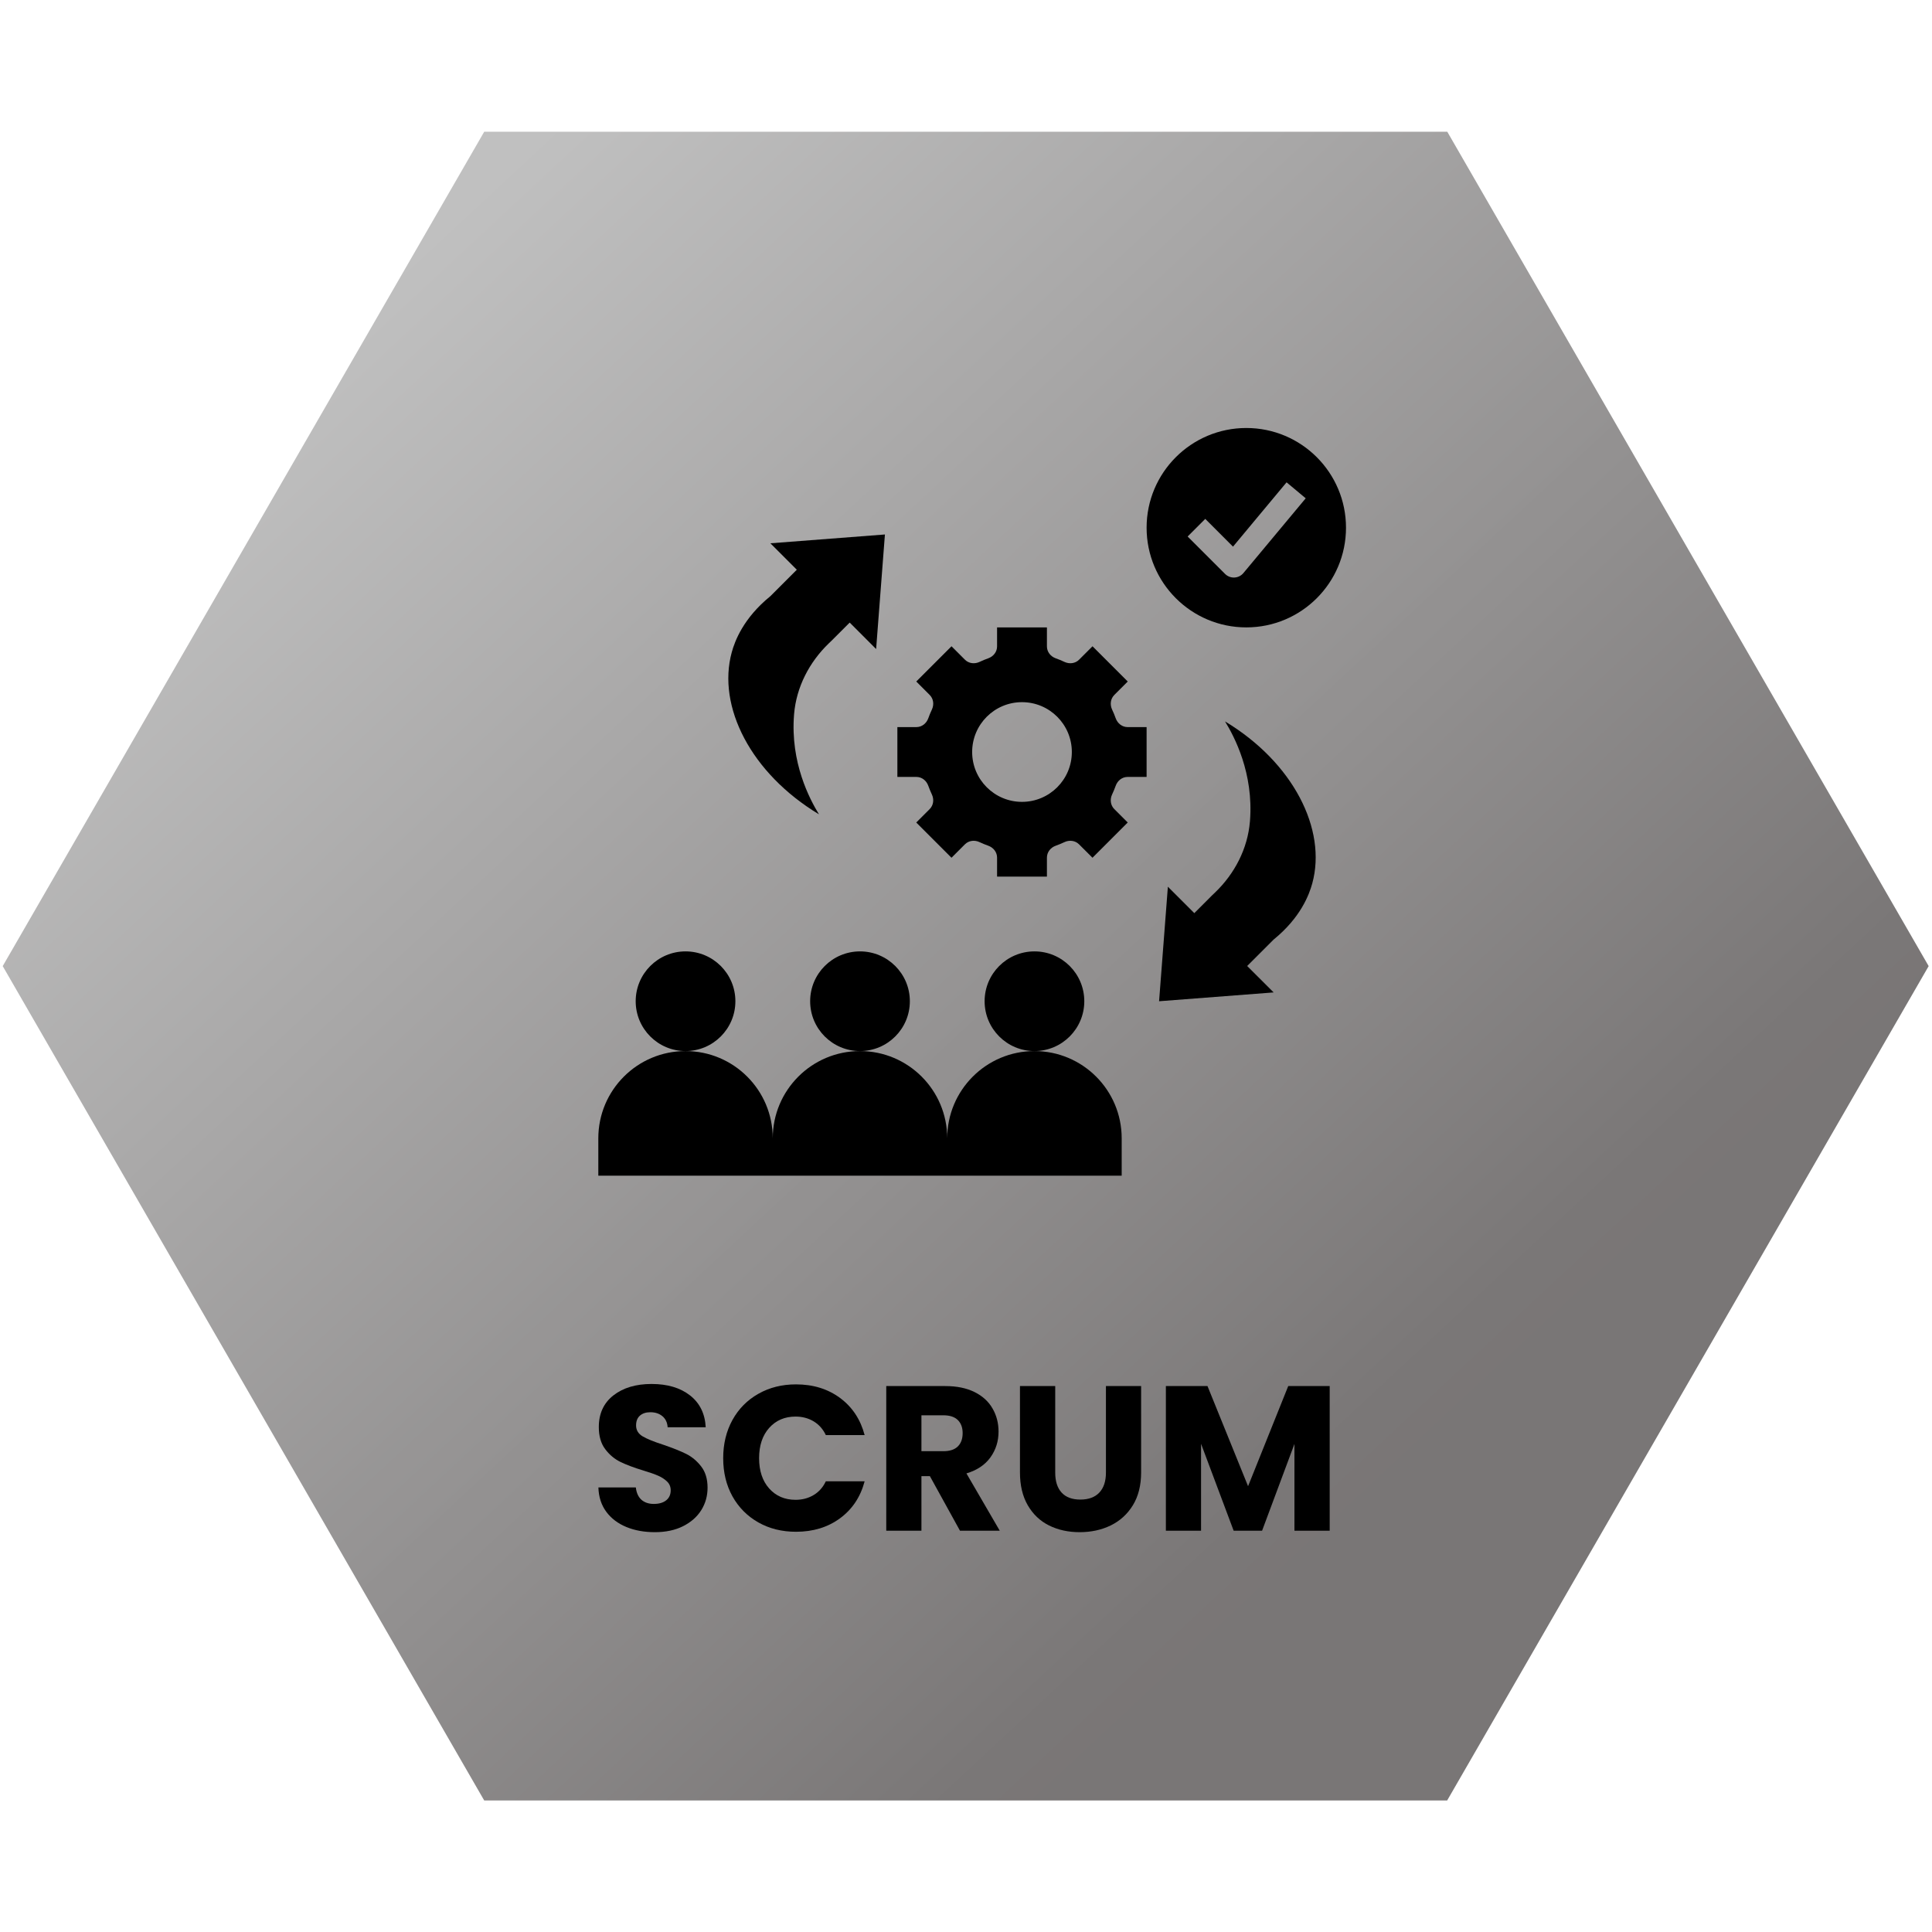 <svg xmlns="http://www.w3.org/2000/svg" xmlns:xlink="http://www.w3.org/1999/xlink" width="500" zoomAndPan="magnify" viewBox="0 0 375 375" height="500" preserveAspectRatio="xMidYMid meet" version="1.0"><defs><g/><clipPath id="8b0535bb8f"><path d="M 0 25.566 L 375 25.566 L 375 349.566 L 0 349.566 Z M 0 25.566 " clip-rule="nonzero"/></clipPath><clipPath id="b79faaf3e1"><path d="M 374.352 187.52 L 280.891 349.473 L 93.988 349.473 L 0.527 187.52 L 93.988 25.566 L 280.914 25.566 Z M 374.352 187.52 " clip-rule="nonzero"/></clipPath><linearGradient x1="8.011" gradientTransform="matrix(2.431, 0, 0, 2.432, 0.527, 25.568)" y1="-7.452" x2="145.743" gradientUnits="userSpaceOnUse" y2="140.608" id="75574f8bf6"><stop stop-opacity="1" stop-color="rgb(75.299%, 75.299%, 75.299%)" offset="0"/><stop stop-opacity="1" stop-color="rgb(75.299%, 75.299%, 75.299%)" offset="0.125"/><stop stop-opacity="1" stop-color="rgb(75.299%, 75.299%, 75.299%)" offset="0.141"/><stop stop-opacity="1" stop-color="rgb(75.157%, 75.153%, 75.153%)" offset="0.148"/><stop stop-opacity="1" stop-color="rgb(74.835%, 74.815%, 74.815%)" offset="0.156"/><stop stop-opacity="1" stop-color="rgb(74.474%, 74.437%, 74.437%)" offset="0.164"/><stop stop-opacity="1" stop-color="rgb(74.11%, 74.059%, 74.059%)" offset="0.172"/><stop stop-opacity="1" stop-color="rgb(73.747%, 73.68%, 73.68%)" offset="0.18"/><stop stop-opacity="1" stop-color="rgb(73.384%, 73.302%, 73.302%)" offset="0.188"/><stop stop-opacity="1" stop-color="rgb(73.022%, 72.923%, 72.923%)" offset="0.195"/><stop stop-opacity="1" stop-color="rgb(72.659%, 72.545%, 72.545%)" offset="0.203"/><stop stop-opacity="1" stop-color="rgb(72.296%, 72.166%, 72.166%)" offset="0.211"/><stop stop-opacity="1" stop-color="rgb(71.933%, 71.788%, 71.788%)" offset="0.219"/><stop stop-opacity="1" stop-color="rgb(71.571%, 71.41%, 71.41%)" offset="0.227"/><stop stop-opacity="1" stop-color="rgb(71.208%, 71.031%, 71.031%)" offset="0.234"/><stop stop-opacity="1" stop-color="rgb(70.845%, 70.653%, 70.653%)" offset="0.242"/><stop stop-opacity="1" stop-color="rgb(70.482%, 70.274%, 70.274%)" offset="0.25"/><stop stop-opacity="1" stop-color="rgb(70.12%, 69.896%, 69.896%)" offset="0.258"/><stop stop-opacity="1" stop-color="rgb(69.757%, 69.518%, 69.518%)" offset="0.266"/><stop stop-opacity="1" stop-color="rgb(69.394%, 69.139%, 69.139%)" offset="0.273"/><stop stop-opacity="1" stop-color="rgb(69.031%, 68.761%, 68.761%)" offset="0.281"/><stop stop-opacity="1" stop-color="rgb(68.668%, 68.382%, 68.382%)" offset="0.289"/><stop stop-opacity="1" stop-color="rgb(68.306%, 68.004%, 68.004%)" offset="0.297"/><stop stop-opacity="1" stop-color="rgb(67.943%, 67.625%, 67.625%)" offset="0.305"/><stop stop-opacity="1" stop-color="rgb(67.58%, 67.247%, 67.247%)" offset="0.312"/><stop stop-opacity="1" stop-color="rgb(67.216%, 66.869%, 66.869%)" offset="0.32"/><stop stop-opacity="1" stop-color="rgb(66.855%, 66.49%, 66.49%)" offset="0.328"/><stop stop-opacity="1" stop-color="rgb(66.492%, 66.112%, 66.112%)" offset="0.336"/><stop stop-opacity="1" stop-color="rgb(66.129%, 65.733%, 65.733%)" offset="0.344"/><stop stop-opacity="1" stop-color="rgb(65.765%, 65.355%, 65.355%)" offset="0.352"/><stop stop-opacity="1" stop-color="rgb(65.404%, 64.977%, 64.977%)" offset="0.359"/><stop stop-opacity="1" stop-color="rgb(65.041%, 64.598%, 64.598%)" offset="0.367"/><stop stop-opacity="1" stop-color="rgb(64.677%, 64.22%, 64.22%)" offset="0.375"/><stop stop-opacity="1" stop-color="rgb(64.314%, 63.841%, 63.841%)" offset="0.383"/><stop stop-opacity="1" stop-color="rgb(63.951%, 63.463%, 63.463%)" offset="0.391"/><stop stop-opacity="1" stop-color="rgb(63.589%, 63.084%, 63.084%)" offset="0.398"/><stop stop-opacity="1" stop-color="rgb(63.226%, 62.706%, 62.706%)" offset="0.406"/><stop stop-opacity="1" stop-color="rgb(62.863%, 62.328%, 62.328%)" offset="0.414"/><stop stop-opacity="1" stop-color="rgb(62.5%, 61.948%, 61.948%)" offset="0.422"/><stop stop-opacity="1" stop-color="rgb(62.138%, 61.569%, 61.569%)" offset="0.43"/><stop stop-opacity="1" stop-color="rgb(61.775%, 61.191%, 61.191%)" offset="0.438"/><stop stop-opacity="1" stop-color="rgb(61.412%, 60.812%, 60.812%)" offset="0.445"/><stop stop-opacity="1" stop-color="rgb(61.049%, 60.434%, 60.434%)" offset="0.453"/><stop stop-opacity="1" stop-color="rgb(60.687%, 60.056%, 60.056%)" offset="0.461"/><stop stop-opacity="1" stop-color="rgb(60.324%, 59.677%, 59.677%)" offset="0.469"/><stop stop-opacity="1" stop-color="rgb(59.961%, 59.299%, 59.299%)" offset="0.477"/><stop stop-opacity="1" stop-color="rgb(59.598%, 58.92%, 58.92%)" offset="0.482"/><stop stop-opacity="1" stop-color="rgb(59.418%, 58.731%, 58.731%)" offset="0.484"/><stop stop-opacity="1" stop-color="rgb(59.236%, 58.542%, 58.542%)" offset="0.492"/><stop stop-opacity="1" stop-color="rgb(58.873%, 58.163%, 58.163%)" offset="0.5"/><stop stop-opacity="1" stop-color="rgb(58.51%, 57.785%, 57.785%)" offset="0.508"/><stop stop-opacity="1" stop-color="rgb(58.147%, 57.407%, 57.407%)" offset="0.516"/><stop stop-opacity="1" stop-color="rgb(57.784%, 57.028%, 57.028%)" offset="0.518"/><stop stop-opacity="1" stop-color="rgb(57.603%, 56.839%, 56.839%)" offset="0.523"/><stop stop-opacity="1" stop-color="rgb(57.422%, 56.65%, 56.65%)" offset="0.531"/><stop stop-opacity="1" stop-color="rgb(57.059%, 56.271%, 56.271%)" offset="0.539"/><stop stop-opacity="1" stop-color="rgb(56.696%, 55.893%, 55.893%)" offset="0.547"/><stop stop-opacity="1" stop-color="rgb(56.332%, 55.515%, 55.515%)" offset="0.555"/><stop stop-opacity="1" stop-color="rgb(55.971%, 55.136%, 55.136%)" offset="0.562"/><stop stop-opacity="1" stop-color="rgb(55.608%, 54.758%, 54.758%)" offset="0.57"/><stop stop-opacity="1" stop-color="rgb(55.244%, 54.379%, 54.379%)" offset="0.578"/><stop stop-opacity="1" stop-color="rgb(54.881%, 54.001%, 54.001%)" offset="0.586"/><stop stop-opacity="1" stop-color="rgb(54.52%, 53.622%, 53.622%)" offset="0.594"/><stop stop-opacity="1" stop-color="rgb(54.156%, 53.244%, 53.244%)" offset="0.602"/><stop stop-opacity="1" stop-color="rgb(53.793%, 52.866%, 52.866%)" offset="0.609"/><stop stop-opacity="1" stop-color="rgb(53.43%, 52.487%, 52.487%)" offset="0.617"/><stop stop-opacity="1" stop-color="rgb(53.067%, 52.109%, 52.109%)" offset="0.625"/><stop stop-opacity="1" stop-color="rgb(52.705%, 51.73%, 51.73%)" offset="0.633"/><stop stop-opacity="1" stop-color="rgb(52.342%, 51.352%, 51.352%)" offset="0.641"/><stop stop-opacity="1" stop-color="rgb(51.979%, 50.974%, 50.974%)" offset="0.648"/><stop stop-opacity="1" stop-color="rgb(51.616%, 50.595%, 50.595%)" offset="0.656"/><stop stop-opacity="1" stop-color="rgb(51.254%, 50.217%, 50.217%)" offset="0.664"/><stop stop-opacity="1" stop-color="rgb(50.891%, 49.838%, 49.838%)" offset="0.672"/><stop stop-opacity="1" stop-color="rgb(50.528%, 49.458%, 49.458%)" offset="0.68"/><stop stop-opacity="1" stop-color="rgb(50.165%, 49.08%, 49.08%)" offset="0.688"/><stop stop-opacity="1" stop-color="rgb(49.803%, 48.701%, 48.701%)" offset="0.695"/><stop stop-opacity="1" stop-color="rgb(49.44%, 48.323%, 48.323%)" offset="0.703"/><stop stop-opacity="1" stop-color="rgb(49.077%, 47.945%, 47.945%)" offset="0.711"/><stop stop-opacity="1" stop-color="rgb(48.714%, 47.566%, 47.566%)" offset="0.719"/><stop stop-opacity="1" stop-color="rgb(48.352%, 47.188%, 47.188%)" offset="0.727"/><stop stop-opacity="1" stop-color="rgb(47.989%, 46.809%, 46.809%)" offset="0.734"/><stop stop-opacity="1" stop-color="rgb(47.653%, 46.46%, 46.46%)" offset="0.75"/><stop stop-opacity="1" stop-color="rgb(47.499%, 46.3%, 46.3%)" offset="1"/></linearGradient></defs><g clip-path="url(#8b0535bb8f)"><g clip-path="url(#b79faaf3e1)"><path fill="url(#75574f8bf6)" d="M 0.527 25.566 L 0.527 349.473 L 374.352 349.473 L 374.352 25.566 Z M 0.527 25.566 " fill-rule="nonzero"/></g></g><path fill="#000000" d="M 180.176 152.508 C 180.387 153.086 180.617 153.652 180.875 154.199 C 181.328 155.16 181.199 156.289 180.449 157.043 L 177.844 159.648 L 184.684 166.488 L 187.289 163.883 C 188.039 163.133 189.172 163.004 190.129 163.457 C 190.68 163.715 191.246 163.949 191.82 164.152 C 192.824 164.516 193.531 165.402 193.531 166.465 L 193.531 170.152 L 203.207 170.152 L 203.207 166.465 C 203.207 165.406 203.914 164.512 204.914 164.156 C 205.492 163.949 206.055 163.715 206.605 163.457 C 207.562 163.004 208.695 163.133 209.445 163.887 L 212.051 166.488 L 218.891 159.648 L 216.285 157.043 C 215.539 156.297 215.406 155.164 215.859 154.203 C 216.117 153.652 216.352 153.086 216.559 152.512 C 216.918 151.512 217.809 150.801 218.871 150.801 L 222.555 150.801 L 222.555 141.129 L 218.871 141.129 C 217.809 141.129 216.918 140.418 216.559 139.422 C 216.352 138.844 216.121 138.277 215.859 137.73 C 215.41 136.77 215.539 135.641 216.289 134.887 L 218.895 132.281 L 212.055 125.441 L 209.449 128.047 C 208.699 128.797 207.566 128.926 206.605 128.473 C 206.059 128.215 205.492 127.98 204.914 127.777 C 203.914 127.414 203.207 126.523 203.207 125.465 L 203.207 121.777 L 193.531 121.777 L 193.531 125.465 C 193.531 126.523 192.824 127.418 191.824 127.773 C 191.246 127.98 190.684 128.215 190.133 128.473 C 189.172 128.926 188.043 128.797 187.289 128.043 L 184.688 125.441 L 177.848 132.281 L 180.449 134.887 C 181.199 135.633 181.332 136.766 180.879 137.727 C 180.617 138.277 180.383 138.844 180.18 139.418 C 179.82 140.418 178.93 141.129 177.867 141.129 L 174.18 141.129 L 174.18 150.801 L 177.867 150.801 C 178.93 150.801 179.82 151.512 180.176 152.508 Z M 198.367 136.289 C 203.711 136.289 208.043 140.621 208.043 145.965 C 208.043 151.309 203.711 155.641 198.367 155.641 C 193.027 155.641 188.695 151.309 188.695 145.965 C 188.695 140.621 193.027 136.289 198.367 136.289 Z M 198.367 136.289 " fill-opacity="1" fill-rule="nonzero"/><path fill="#000000" d="M 176.602 194.34 C 176.602 199.68 172.27 204.012 166.926 204.012 C 161.582 204.012 157.25 199.68 157.25 194.34 C 157.25 188.996 161.582 184.664 166.926 184.664 C 172.27 184.664 176.602 188.996 176.602 194.34 " fill-opacity="1" fill-rule="nonzero"/><path fill="#000000" d="M 210.461 194.34 C 210.461 199.68 206.129 204.012 200.789 204.012 C 195.445 204.012 191.113 199.68 191.113 194.34 C 191.113 188.996 195.445 184.664 200.789 184.664 C 206.129 184.664 210.461 188.996 210.461 194.34 " fill-opacity="1" fill-rule="nonzero"/><path fill="#000000" d="M 217.719 220.945 C 217.719 211.594 210.141 204.012 200.789 204.012 C 191.438 204.012 183.855 211.594 183.855 220.945 C 183.855 211.594 176.277 204.012 166.926 204.012 C 157.574 204.012 149.992 211.594 149.992 220.945 C 149.992 211.594 142.414 204.012 133.062 204.012 C 123.711 204.012 116.133 211.594 116.133 220.945 L 116.133 228.199 L 217.719 228.199 Z M 217.719 220.945 " fill-opacity="1" fill-rule="nonzero"/><path fill="#000000" d="M 142.738 194.34 C 142.738 199.68 138.406 204.012 133.062 204.012 C 127.719 204.012 123.387 199.68 123.387 194.34 C 123.387 188.996 127.719 184.664 133.062 184.664 C 138.406 184.664 142.738 188.996 142.738 194.34 " fill-opacity="1" fill-rule="nonzero"/><path fill="#000000" d="M 158.961 158.059 C 157.184 155.164 153.375 148.035 154.125 138.707 C 154.125 138.668 154.133 138.629 154.133 138.59 C 154.578 133.348 157.094 128.504 160.883 124.863 L 161.504 124.266 L 164.926 120.844 L 170.055 125.977 L 171.762 103.742 L 149.531 105.453 L 154.66 110.582 L 149.531 115.715 C 144.285 119.977 142.629 124.426 142.031 126.613 C 139.152 137.133 145.766 150.117 158.961 158.059 Z M 158.961 158.059 " fill-opacity="1" fill-rule="nonzero"/><path fill="#000000" d="M 242.605 159.496 C 242.164 164.734 239.648 169.578 235.855 173.223 L 235.234 173.816 L 231.816 177.238 L 226.684 172.109 L 224.977 194.34 L 247.211 192.629 L 242.078 187.5 L 247.211 182.367 C 252.457 178.105 254.109 173.656 254.711 171.469 C 257.586 160.953 250.973 147.965 237.777 140.027 C 239.555 142.918 243.363 150.047 242.617 159.375 C 242.613 159.414 242.609 159.453 242.605 159.496 Z M 242.605 159.496 " fill-opacity="1" fill-rule="nonzero"/><path fill="#000000" d="M 241.906 83.074 C 231.223 83.074 222.555 91.742 222.555 102.426 C 222.555 113.113 231.223 121.777 241.906 121.777 C 252.594 121.777 261.258 113.113 261.258 102.426 C 261.258 91.742 252.594 83.074 241.906 83.074 Z M 241.344 111.23 C 240.91 111.754 240.277 112.066 239.598 112.098 C 239.559 112.102 239.523 112.102 239.488 112.102 C 238.848 112.102 238.23 111.848 237.777 111.391 L 230.52 104.137 L 233.941 100.715 L 239.324 106.102 L 249.723 93.621 L 253.438 96.719 Z M 241.344 111.23 " fill-opacity="1" fill-rule="nonzero"/><g fill="#000000" fill-opacity="1"><g transform="translate(114.463, 297.113)"><g><path d="M 12.641 0.281 C 10.586 0.281 8.75 -0.051 7.125 -0.719 C 5.5 -1.383 4.195 -2.367 3.219 -3.672 C 2.25 -4.984 1.738 -6.562 1.688 -8.406 L 8.953 -8.406 C 9.066 -7.363 9.426 -6.566 10.031 -6.016 C 10.645 -5.473 11.445 -5.203 12.438 -5.203 C 13.445 -5.203 14.242 -5.43 14.828 -5.891 C 15.422 -6.359 15.719 -7.008 15.719 -7.844 C 15.719 -8.531 15.484 -9.098 15.016 -9.547 C 14.547 -10.004 13.973 -10.379 13.297 -10.672 C 12.617 -10.973 11.656 -11.312 10.406 -11.688 C 8.594 -12.238 7.109 -12.797 5.953 -13.359 C 4.805 -13.922 3.82 -14.75 3 -15.844 C 2.176 -16.938 1.766 -18.363 1.766 -20.125 C 1.766 -22.738 2.707 -24.785 4.594 -26.266 C 6.488 -27.742 8.957 -28.484 12 -28.484 C 15.094 -28.484 17.582 -27.742 19.469 -26.266 C 21.363 -24.785 22.379 -22.723 22.516 -20.078 L 15.125 -20.078 C 15.07 -20.984 14.738 -21.695 14.125 -22.219 C 13.508 -22.738 12.723 -23 11.766 -23 C 10.93 -23 10.258 -22.781 9.75 -22.344 C 9.25 -21.906 9 -21.27 9 -20.438 C 9 -19.531 9.426 -18.82 10.281 -18.312 C 11.133 -17.812 12.469 -17.27 14.281 -16.688 C 16.094 -16.07 17.566 -15.484 18.703 -14.922 C 19.836 -14.359 20.816 -13.539 21.641 -12.469 C 22.461 -11.406 22.875 -10.035 22.875 -8.359 C 22.875 -6.754 22.469 -5.301 21.656 -4 C 20.844 -2.695 19.66 -1.656 18.109 -0.875 C 16.566 -0.102 14.742 0.281 12.641 0.281 Z M 12.641 0.281 "/></g></g></g><g fill="#000000" fill-opacity="1"><g transform="translate(139.06, 297.113)"><g><path d="M 1.312 -14.078 C 1.312 -16.848 1.91 -19.32 3.109 -21.5 C 4.316 -23.676 5.992 -25.367 8.141 -26.578 C 10.285 -27.797 12.719 -28.406 15.438 -28.406 C 18.77 -28.406 21.625 -27.523 24 -25.766 C 26.375 -24.004 27.961 -21.602 28.766 -18.562 L 21.234 -18.562 C 20.68 -19.727 19.891 -20.617 18.859 -21.234 C 17.828 -21.848 16.66 -22.156 15.359 -22.156 C 13.254 -22.156 11.547 -21.422 10.234 -19.953 C 8.93 -18.492 8.281 -16.535 8.281 -14.078 C 8.281 -11.629 8.93 -9.672 10.234 -8.203 C 11.547 -6.734 13.254 -6 15.359 -6 C 16.66 -6 17.828 -6.305 18.859 -6.922 C 19.891 -7.535 20.68 -8.426 21.234 -9.594 L 28.766 -9.594 C 27.961 -6.562 26.375 -4.172 24 -2.422 C 21.625 -0.672 18.77 0.203 15.438 0.203 C 12.719 0.203 10.285 -0.398 8.141 -1.609 C 5.992 -2.828 4.316 -4.516 3.109 -6.672 C 1.91 -8.836 1.312 -11.305 1.312 -14.078 Z M 1.312 -14.078 "/></g></g></g><g fill="#000000" fill-opacity="1"><g transform="translate(169.537, 297.113)"><g><path d="M 16.797 0 L 10.953 -10.594 L 9.312 -10.594 L 9.312 0 L 2.484 0 L 2.484 -28.078 L 13.953 -28.078 C 16.172 -28.078 18.055 -27.691 19.609 -26.922 C 21.172 -26.148 22.336 -25.086 23.109 -23.734 C 23.891 -22.391 24.281 -20.891 24.281 -19.234 C 24.281 -17.367 23.754 -15.703 22.703 -14.234 C 21.648 -12.773 20.098 -11.738 18.047 -11.125 L 24.516 0 Z M 9.312 -15.438 L 13.562 -15.438 C 14.812 -15.438 15.75 -15.742 16.375 -16.359 C 17 -16.973 17.312 -17.836 17.312 -18.953 C 17.312 -20.023 17 -20.867 16.375 -21.484 C 15.75 -22.098 14.812 -22.406 13.562 -22.406 L 9.312 -22.406 Z M 9.312 -15.438 "/></g></g></g><g fill="#000000" fill-opacity="1"><g transform="translate(195.615, 297.113)"><g><path d="M 9.203 -28.078 L 9.203 -11.281 C 9.203 -9.602 9.613 -8.312 10.438 -7.406 C 11.27 -6.5 12.484 -6.047 14.078 -6.047 C 15.68 -6.047 16.91 -6.5 17.766 -7.406 C 18.617 -8.312 19.047 -9.602 19.047 -11.281 L 19.047 -28.078 L 25.875 -28.078 L 25.875 -11.312 C 25.875 -8.812 25.344 -6.691 24.281 -4.953 C 23.219 -3.223 21.785 -1.914 19.984 -1.031 C 18.18 -0.156 16.172 0.281 13.953 0.281 C 11.742 0.281 9.766 -0.148 8.016 -1.016 C 6.273 -1.879 4.895 -3.188 3.875 -4.938 C 2.863 -6.688 2.359 -8.812 2.359 -11.312 L 2.359 -28.078 Z M 9.203 -28.078 "/></g></g></g><g fill="#000000" fill-opacity="1"><g transform="translate(223.812, 297.113)"><g><path d="M 34.281 -28.078 L 34.281 0 L 27.438 0 L 27.438 -16.844 L 21.156 0 L 15.641 0 L 9.312 -16.875 L 9.312 0 L 2.484 0 L 2.484 -28.078 L 10.562 -28.078 L 18.438 -8.641 L 26.234 -28.078 Z M 34.281 -28.078 "/></g></g></g></svg>